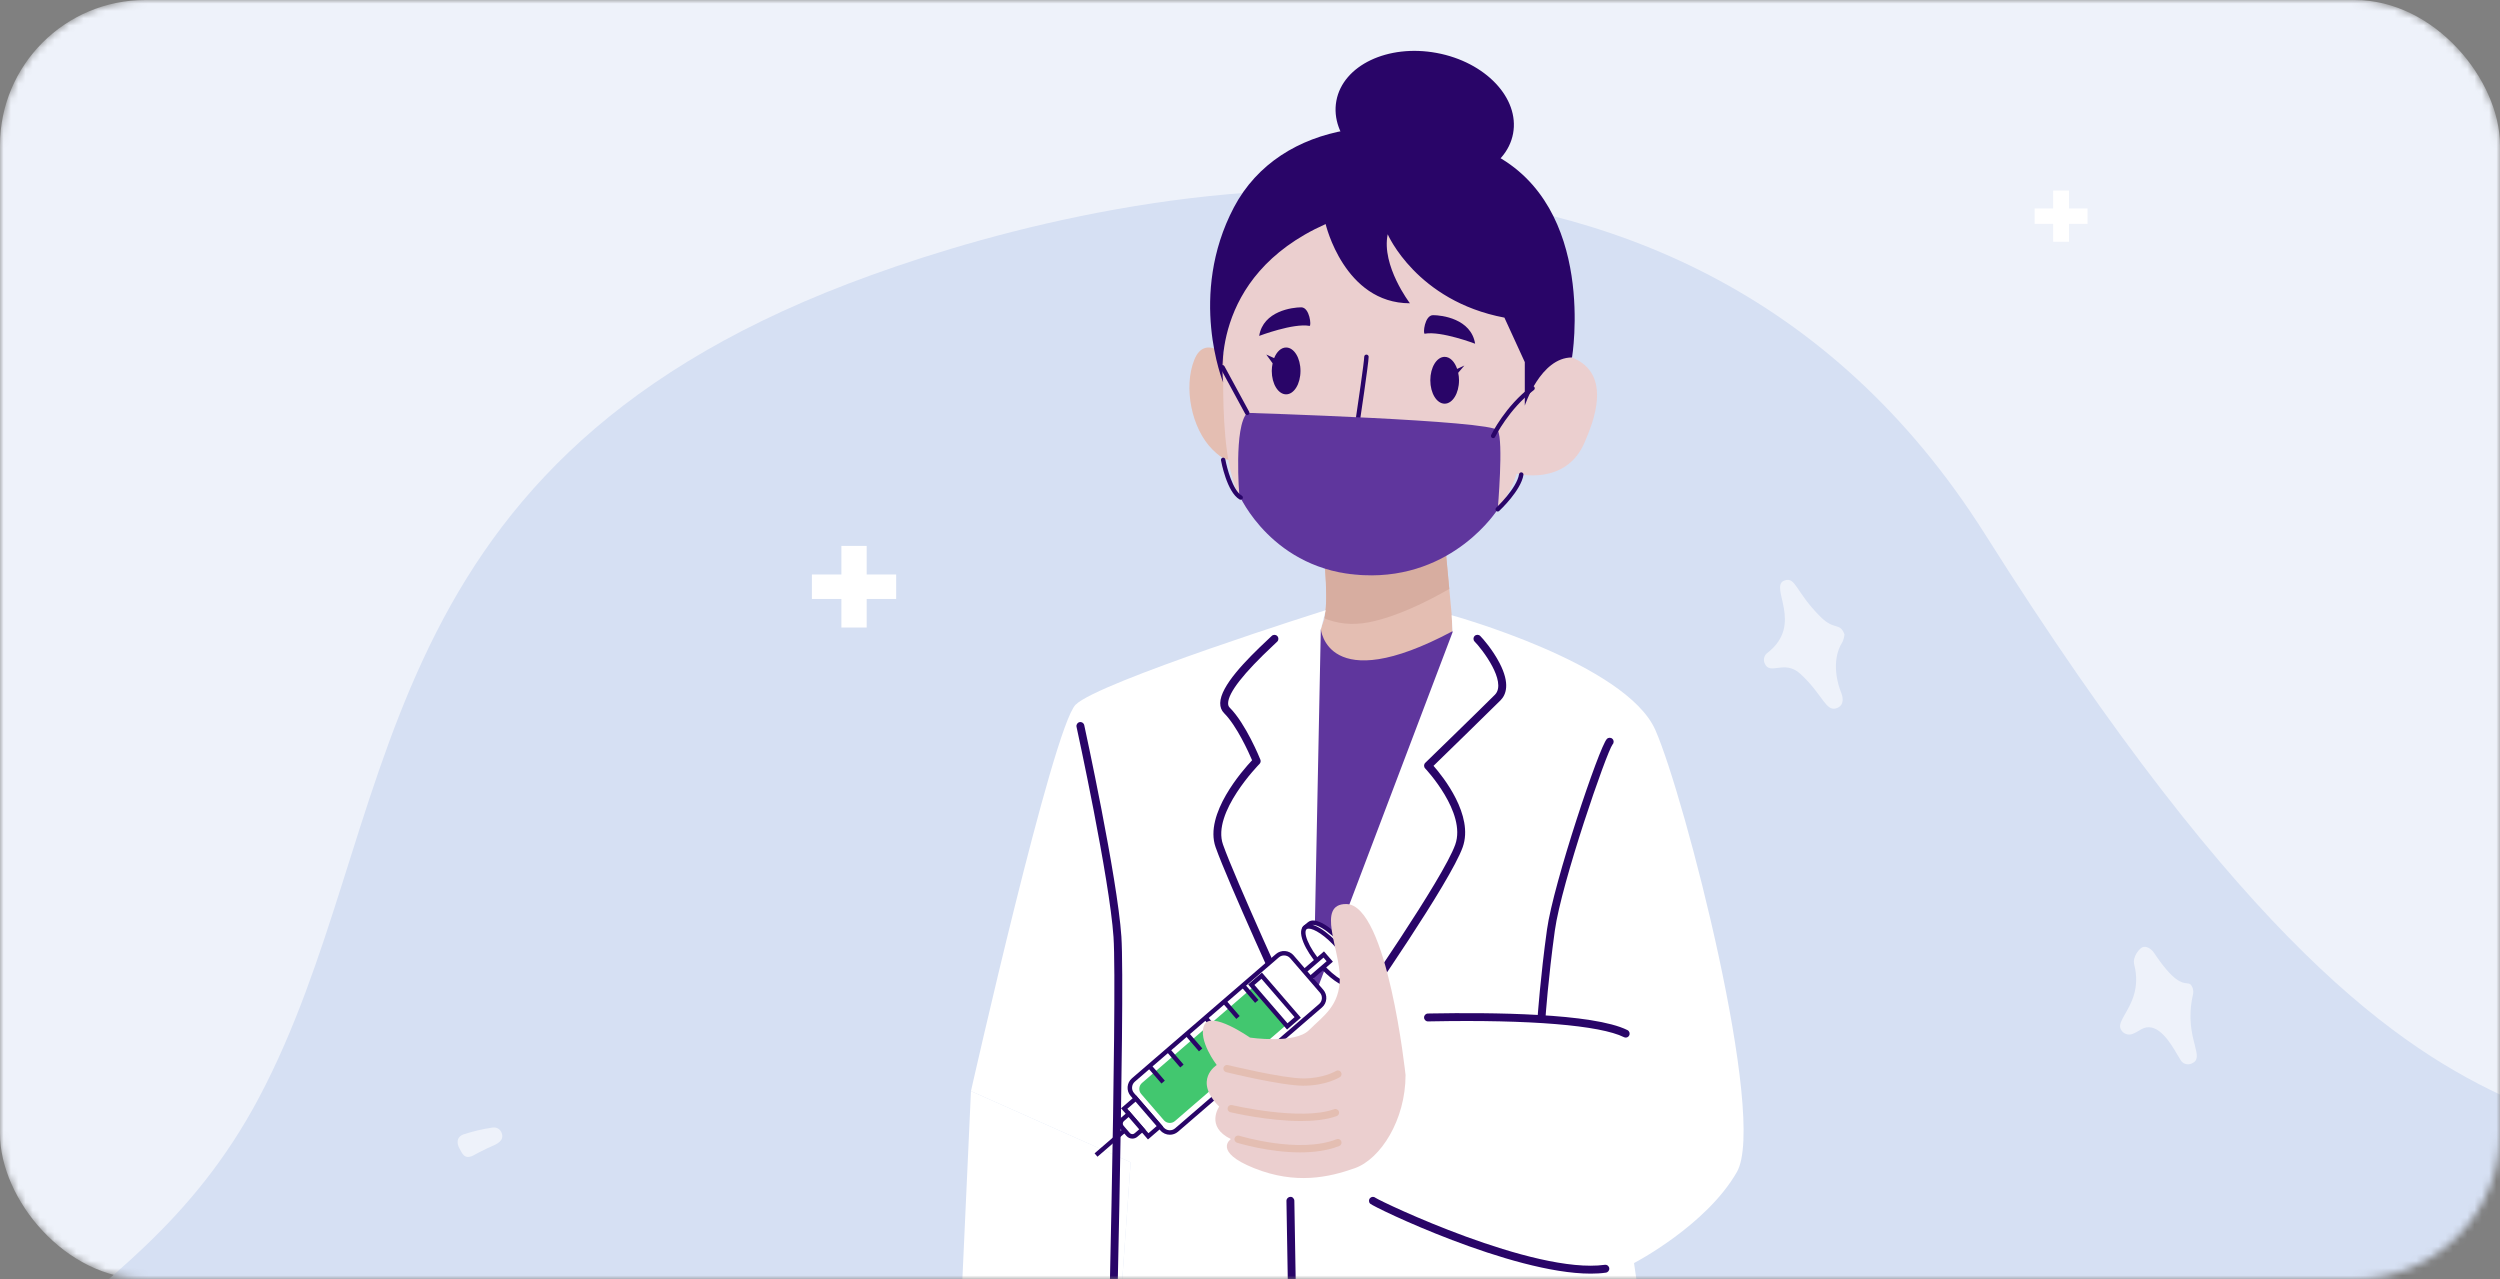 <svg width="344" height="176" viewBox="0 0 344 176" fill="none" xmlns="http://www.w3.org/2000/svg">
<rect x="0" y="0" width="344" height="176" fill="#808080" stroke="none"/>
<mask id="mask0_1772_34687" style="mask-type:alpha" maskUnits="userSpaceOnUse" x="0" y="0" width="344" height="176">
<rect width="344" height="176" rx="20" fill="#D9D9D9"/>
</mask>
<g mask="url(#mask0_1772_34687)">
<rect width="344" height="176" rx="20" fill="#EEF2FA"/>
<path fill-rule="evenodd" clip-rule="evenodd" d="M379.927 186.109C358.28 129.483 344.897 187.249 273.173 73.557C230.46 5.852 148.785 26.779 116.724 39.034C49.025 64.914 55.435 113.699 35.647 151.018C17.301 185.615 -13.784 183.224 -22.879 231.828C-23.221 234.031 -23.522 236.34 -23.782 238.755C-23.712 238.707 -23.637 238.667 -23.559 238.637C-23.307 238.546 -23.03 238.556 -22.787 238.667C-22.544 238.778 -22.354 238.979 -22.257 239.228C-22.161 239.477 -22.167 239.754 -22.273 240C-22.378 240.245 -22.576 240.439 -22.824 240.541C-23.012 240.626 -23.222 240.647 -23.423 240.601C-23.624 240.556 -23.805 240.446 -23.938 240.289C-24.226 243.236 -24.449 246.351 -24.608 249.632C-24.736 255.535 -23.726 261.406 -21.632 266.926C-14.847 284.674 356.527 279.483 369.815 285.433C390.075 274.606 393.592 221.858 379.927 186.109ZM67.787 155.151C66.414 155.35 65.061 155.669 63.744 156.103C62.982 156.395 62.816 157.029 63.089 157.744L63.122 157.83C63.17 157.919 63.215 158.007 63.26 158.094C63.634 158.82 63.96 159.452 64.863 159.107C65.052 159.035 65.099 159.008 65.233 158.932C65.429 158.821 65.813 158.602 67.112 157.975C67.23 157.919 67.365 157.861 67.51 157.8C68.334 157.45 69.443 156.979 69.027 155.889C68.941 155.639 68.769 155.428 68.542 155.293C68.315 155.158 68.047 155.108 67.787 155.151ZM253.528 88.321C253.679 87.993 253.771 87.641 253.797 87.281L253.788 87.259C253.155 85.603 252.423 86.787 250.506 84.879C247.018 81.405 247.102 79.283 245.512 79.891C243.371 80.71 248.268 85.878 243.232 89.806C243.012 89.959 242.849 90.181 242.769 90.436C242.69 90.692 242.698 90.967 242.793 91.217C243.499 93.066 245.509 90.673 247.735 92.724C250.847 95.59 251.226 98.018 252.75 97.436C253.931 96.984 253.502 95.708 253.351 95.313L253.235 95.012C253.043 94.508 251.797 91.05 253.528 88.321ZM301.506 146.365C302.558 145.963 302.35 145.154 301.994 143.763C301.607 142.249 301.042 140.044 301.737 136.927C301.822 136.608 301.813 136.271 301.71 135.957C301.483 135.365 301.266 135.342 300.906 135.304C300.233 135.232 299.061 135.108 296.4 131.121C295.973 130.482 295.301 130.146 294.795 130.34C294.498 130.453 293.373 131.556 293.676 132.758C294.472 135.918 293.275 138.016 292.432 139.495C291.945 140.348 291.577 140.995 291.777 141.519C291.782 141.532 291.787 141.545 291.792 141.558C291.799 141.575 291.806 141.591 291.813 141.607C291.954 141.915 292.211 142.155 292.528 142.274C292.846 142.393 293.198 142.381 293.507 142.24C293.857 142.106 294.116 141.947 294.354 141.8C294.555 141.676 294.74 141.562 294.953 141.481C297.011 140.694 298.698 143.577 299.598 145.117C299.775 145.42 299.922 145.67 300.035 145.831C300.17 146.086 300.396 146.282 300.668 146.381C300.939 146.479 301.238 146.474 301.506 146.365Z" fill="#D6E0F3"/>
<path fill-rule="evenodd" clip-rule="evenodd" d="M-4.884 274.731C-4.592 274.853 -4.265 274.861 -3.968 274.752L-3.965 274.75C-3.823 274.694 -3.694 274.61 -3.584 274.503C-3.475 274.396 -3.388 274.269 -3.328 274.129C-3.267 273.989 -3.235 273.838 -3.233 273.685C-3.231 273.533 -3.26 273.381 -3.316 273.24C-3.429 272.946 -3.654 272.71 -3.941 272.581C-4.228 272.452 -4.555 272.441 -4.85 272.551C-5.139 272.673 -5.371 272.901 -5.5 273.187C-5.628 273.473 -5.642 273.798 -5.54 274.094C-5.41 274.382 -5.175 274.61 -4.884 274.731Z" fill="#D6E0F3"/>
<path d="M123.312 79.049H119.255V75.118H115.775V79.049H111.718V82.417H115.775V86.348H119.255V82.417H123.312V79.049ZM287.244 28.686H284.696V26.221H282.513V28.686H279.965V30.802H282.513V33.267H284.696V30.802H287.244V28.686Z" fill="white"/>
<path d="M200.761 102.977L179.344 92.698C179.344 92.698 182.174 85.516 182.251 85.084C182.931 81.638 181.916 74.32 181.916 74.32L198.46 70.733L199.421 81.036L199.746 84.526L200.761 102.977Z" fill="#E4BEB2"/>
<path d="M199.421 81.036C196.334 82.808 192.132 84.89 188.351 85.627C185.91 86.103 183.872 85.758 182.251 85.089C182.93 81.643 181.916 74.325 181.916 74.325L198.46 70.738L199.421 81.036Z" fill="#D7ADA0"/>
<path d="M181.742 86.519C181.742 86.519 182.542 96.085 199.873 86.854L206.084 89.664L202.498 103.723L184.853 144.658L170.056 137.384C170.061 137.389 163.975 91.086 181.742 86.519Z" fill="#5F369D"/>
<path d="M180.722 137.521L199.877 86.991L199.751 84.657C199.751 84.657 223.739 91.267 227.782 100.458C231.824 109.65 243.224 153.899 238.992 161.276C234.765 168.653 224.841 173.797 224.841 173.797C224.841 173.797 230.815 213.223 228.883 215.154C226.952 217.086 199.659 224.346 184.216 226.001L179.349 215.154L176.495 226.001L151.352 219.022L152.253 206.424L155.579 159.932L133.604 150.138C133.604 150.138 144.878 100.099 148.003 96.969C151.129 93.839 182.416 83.958 182.416 83.958L181.741 86.656L180.722 137.521Z" fill="white"/>
<path d="M155.579 159.932L133.604 150.138L131.125 204.482L152.253 206.424L155.579 159.932Z" fill="white"/>
<path d="M186.759 139.383C186.653 139.383 186.541 139.35 186.449 139.286C186.201 139.117 186.143 138.777 186.313 138.529C186.434 138.355 198.606 120.864 200.246 116.206C201.804 111.799 196.16 105.791 196.102 105.733C195.898 105.514 195.903 105.175 196.116 104.966C196.189 104.893 203.565 97.735 205.696 95.6C206.608 94.687 206.021 92.989 205.361 91.727C204.546 90.164 203.357 88.728 202.91 88.281C202.697 88.068 202.697 87.723 202.91 87.51C203.124 87.296 203.468 87.296 203.682 87.51C204.07 87.898 205.39 89.412 206.332 91.222C207.826 94.095 207.229 95.605 206.468 96.367C204.609 98.225 198.79 103.879 197.252 105.379C198.562 106.873 202.818 112.192 201.27 116.565C199.576 121.359 187.706 138.423 187.201 139.146C187.099 139.301 186.929 139.383 186.759 139.383ZM177.558 139.383C177.354 139.383 177.155 139.267 177.063 139.068C176.733 138.345 168.944 121.321 167.265 116.57C165.659 112.017 171.016 105.961 172.288 104.612C171.817 103.51 170.182 99.88 168.439 98.133C168.075 97.769 167.891 97.298 167.901 96.74C167.94 94.396 171.434 90.834 174.472 87.995C174.705 87.777 174.879 87.617 174.976 87.515C175.19 87.301 175.535 87.301 175.748 87.515C175.962 87.728 175.962 88.073 175.748 88.286C175.646 88.388 175.462 88.563 175.214 88.791C171.109 92.63 169.012 95.313 168.988 96.76C168.983 97.022 169.051 97.216 169.206 97.366C171.424 99.584 173.351 104.33 173.428 104.529C173.511 104.733 173.462 104.961 173.307 105.116C173.244 105.184 166.731 111.809 168.284 116.21C169.944 120.913 177.961 138.442 178.044 138.617C178.17 138.888 178.048 139.214 177.777 139.34C177.714 139.369 177.636 139.383 177.558 139.383Z" fill="#290568"/>
<path d="M169.371 49.501C169.371 49.501 165.858 45.711 164.339 49.501C162.82 53.291 163.941 58.959 166.838 61.857C169.735 64.754 170.06 62.323 170.06 62.323L169.371 49.501Z" fill="#E4BEB2"/>
<path d="M168.866 40.955C168.745 41.867 167.119 60.071 170.06 67.147C173.001 74.222 183.202 80.473 190.278 78.91C197.354 77.348 205.851 73.63 208.7 65.176C208.7 65.176 215.431 66.943 218.032 60.896C219.187 58.212 222.007 51.481 216.309 49.186C210.612 46.89 210.102 52.287 210.102 52.287L211.141 30.754L187.521 23.863C187.521 23.863 171.254 22.849 168.866 40.955Z" fill="#EBCFCF"/>
<path d="M182.227 132.114C183.906 134.055 185.308 135.729 186.172 135.467C186.259 135.443 186.803 134.923 186.871 134.865C187.589 134.244 186.677 132.007 184.833 129.867C182.989 127.726 180.907 126.494 180.188 127.115C180.116 127.178 179.558 127.6 179.514 127.697C179.155 128.532 180.567 130.192 182.227 132.114Z" fill="white"/>
<path d="M185.978 135.803C184.997 135.803 183.789 134.4 182.168 132.522L181.993 132.318C180.004 130.008 178.824 128.538 179.232 127.582C179.281 127.47 179.373 127.373 179.878 126.975L179.984 126.892C180.45 126.495 181.227 126.601 182.241 127.198C183.148 127.732 184.148 128.61 185.065 129.673C186.783 131.663 188.069 134.245 187.075 135.104L186.978 135.191C186.449 135.681 186.361 135.739 186.264 135.769C186.167 135.788 186.075 135.803 185.978 135.803ZM182.459 131.915L182.634 132.119C184.012 133.716 185.454 135.366 186.085 135.177C186.119 135.147 186.449 134.837 186.56 134.74L186.672 134.633C187.118 134.245 186.546 132.323 184.6 130.066C183.726 129.057 182.78 128.222 181.93 127.722C181.067 127.213 180.567 127.193 180.387 127.354C180.368 127.368 180.324 127.407 180.261 127.455C180.154 127.538 179.829 127.795 179.771 127.868C179.504 128.494 181.144 130.391 182.459 131.915Z" fill="#290568"/>
<path d="M186.262 135.362C186.983 134.741 186.07 132.503 184.224 130.365C182.378 128.226 180.298 126.997 179.578 127.618C178.858 128.24 179.77 130.478 181.616 132.616C183.462 134.755 185.542 135.984 186.262 135.362Z" fill="white"/>
<path d="M185.778 135.85C184.608 135.85 182.784 134.457 181.386 132.836C180.474 131.778 179.751 130.657 179.353 129.682C178.79 128.304 179.057 127.682 179.377 127.406C180.372 126.547 182.735 128.197 184.458 130.186C186.176 132.176 187.462 134.758 186.467 135.617C186.283 135.777 186.05 135.85 185.778 135.85ZM180.081 127.779C179.95 127.779 179.848 127.809 179.78 127.867C179.6 128.022 179.542 128.522 179.92 129.449C180.294 130.361 180.978 131.424 181.852 132.433C183.803 134.69 185.623 135.539 186.064 135.151C186.511 134.763 185.938 132.841 183.992 130.584C182.347 128.677 180.794 127.779 180.081 127.779Z" fill="#290568"/>
<path d="M176.645 137.783L182.982 132.313L182.158 131.358L175.821 136.828L176.645 137.783Z" fill="white"/>
<path d="M176.607 138.195L175.379 136.777L182.178 130.91L183.405 132.327L176.607 138.195ZM176.243 136.841L176.67 137.336L182.542 132.264L182.115 131.769L176.243 136.841Z" fill="#290568"/>
<path d="M161.892 155.491L181.707 138.389C182.299 137.879 182.362 136.986 181.852 136.394L177.761 131.653C177.252 131.061 176.359 130.998 175.767 131.507L155.952 148.609C155.36 149.119 155.297 150.012 155.806 150.604L159.897 155.345C160.407 155.937 161.3 156 161.892 155.491Z" fill="white"/>
<path d="M161.669 154.258L176.771 141.223C177.223 140.835 177.271 140.15 176.883 139.704L173.763 136.088C173.374 135.637 172.69 135.588 172.244 135.977L157.141 149.012C156.69 149.4 156.641 150.084 157.029 150.531L160.15 154.146C160.538 154.593 161.218 154.646 161.669 154.258Z" fill="#42C76F"/>
<path d="M177.137 141.254L178.573 140.014L173.62 134.275L172.184 135.515L177.137 141.254Z" fill="white"/>
<path d="M177.096 141.664L171.744 135.462L173.641 133.826L178.994 140.028L177.096 141.664ZM172.607 135.525L177.16 140.8L178.13 139.96L173.578 134.685L172.607 135.525Z" fill="#290568"/>
<path d="M160.97 156.141C160.484 156.141 160.004 155.937 159.664 155.544L155.573 150.802C154.952 150.084 155.034 148.997 155.753 148.376L175.567 131.274C176.286 130.657 177.373 130.735 177.994 131.453L182.085 136.195C182.386 136.544 182.531 136.986 182.498 137.447C182.464 137.908 182.255 138.325 181.905 138.626L162.091 155.728C161.765 156.005 161.368 156.141 160.97 156.141ZM176.693 131.468C176.436 131.468 176.179 131.555 175.97 131.735L156.155 148.837C155.694 149.235 155.641 149.938 156.039 150.399L160.13 155.141C160.533 155.607 161.237 155.655 161.693 155.257L181.508 138.155C181.731 137.961 181.867 137.694 181.891 137.398C181.91 137.102 181.818 136.816 181.624 136.593L177.533 131.851C177.315 131.599 177.004 131.468 176.693 131.468Z" fill="#290568"/>
<path d="M157.995 156.378L159.589 155.002L156.288 151.178L154.694 152.554L157.995 156.378Z" fill="white"/>
<path d="M157.961 156.791L154.258 152.501L156.316 150.725L160.019 155.015L157.961 156.791ZM155.122 152.564L158.024 155.927L159.155 154.952L156.253 151.588L155.122 152.564Z" fill="#290568"/>
<path d="M156.311 156.179L157.184 155.427L155.326 153.277L154.452 154.03C154.132 154.306 154.093 154.791 154.374 155.112L155.229 156.102C155.505 156.422 155.991 156.456 156.311 156.179Z" fill="white"/>
<path d="M155.811 156.675C155.51 156.675 155.209 156.549 154.996 156.301L154.142 155.311C153.753 154.86 153.807 154.18 154.253 153.797L155.36 152.846L157.616 155.461L156.51 156.413C156.311 156.587 156.059 156.675 155.811 156.675ZM156.112 155.947L156.753 155.394L155.297 153.705L154.656 154.258C154.462 154.423 154.443 154.719 154.608 154.908L155.462 155.898C155.627 156.092 155.923 156.112 156.112 155.947Z" fill="#290568"/>
<path d="M154.536 155.314L150.613 158.701L151.013 159.164L154.935 155.776L154.536 155.314ZM171.273 135.401L170.81 135.801L172.703 137.994L173.166 137.595L171.273 135.401ZM168.688 137.612L168.225 138.012L170.119 140.205L170.581 139.805L168.688 137.612ZM166.124 139.846L165.661 140.245L167.554 142.439L168.017 142.039L166.124 139.846ZM163.547 142.069L163.085 142.469L164.977 144.662L165.44 144.263L163.547 142.069ZM160.97 144.293L160.507 144.692L162.4 146.886L162.863 146.486L160.97 144.293ZM158.386 146.503L157.923 146.903L159.817 149.096L160.279 148.696L158.386 146.503Z" fill="#290568"/>
<path d="M193.404 147.921C193.404 147.921 190.914 124.394 185.226 124.394C181.106 124.394 184.362 130.639 184.362 134.531C184.362 138.424 182.072 139.797 180.126 141.743C178.18 143.689 171.997 142.772 171.997 142.772C171.997 142.772 166.615 138.996 165.703 141.054C164.785 143.116 167.421 146.547 167.421 146.547C167.421 146.547 164.101 148.61 167.765 152.269C167.765 152.269 165.819 155.016 169.367 156.734C169.367 156.734 166.848 158.452 172.57 160.743C178.291 163.033 182.873 161.999 186.42 160.743C189.968 159.486 193.404 154.104 193.404 147.921Z" fill="#EBCFCF"/>
<path d="M179.349 149.395C176.369 149.395 169.027 147.605 168.716 147.527C168.444 147.459 168.279 147.187 168.347 146.92C168.415 146.653 168.682 146.488 168.954 146.552C169.032 146.571 176.496 148.391 179.349 148.391C182.13 148.391 183.814 147.377 183.833 147.367C184.071 147.221 184.382 147.299 184.522 147.532C184.668 147.77 184.595 148.08 184.357 148.221C184.275 148.274 182.406 149.395 179.349 149.395ZM179.009 154.253C174.477 154.253 169.585 153.108 169.299 153.04C169.027 152.977 168.862 152.705 168.925 152.433C168.988 152.162 169.255 152.001 169.531 152.06C169.624 152.084 179.019 154.278 183.581 152.627C183.838 152.53 184.129 152.666 184.226 152.928C184.323 153.19 184.188 153.477 183.925 153.574C182.547 154.074 180.805 154.253 179.009 154.253ZM178.902 158.568C174.573 158.568 170.453 157.315 170.21 157.238C169.943 157.155 169.798 156.874 169.88 156.607C169.963 156.34 170.244 156.19 170.511 156.277C170.594 156.301 178.766 158.791 183.91 156.757C184.172 156.655 184.459 156.782 184.561 157.039C184.663 157.296 184.536 157.587 184.279 157.689C182.639 158.339 180.751 158.568 178.902 158.568Z" fill="#E4BEB2"/>
<path d="M223.7 142.771C223.618 142.771 223.535 142.751 223.457 142.713C220.172 141.077 210.519 140.281 196.989 140.538L196.494 140.548C196.193 140.548 195.951 140.306 195.951 140.005C195.951 139.704 196.193 139.461 196.494 139.461L196.965 139.451C205.026 139.306 219.231 139.393 223.938 141.742C224.205 141.878 224.316 142.203 224.181 142.47C224.093 142.659 223.904 142.771 223.7 142.771Z" fill="#290568"/>
<path d="M212.121 140.49C212.107 140.49 212.097 140.49 212.082 140.49C211.781 140.47 211.553 140.208 211.578 139.907C211.583 139.854 211.956 134.453 212.869 127.891C213.747 121.563 220.066 102.719 221.109 101.676C221.323 101.462 221.667 101.462 221.881 101.676C222.089 101.884 222.094 102.219 221.89 102.433C221.056 103.524 214.863 121.437 213.946 128.042C213.043 134.564 212.665 139.927 212.665 139.98C212.645 140.271 212.408 140.49 212.121 140.49ZM152.788 197.372C152.769 197.372 152.754 197.372 152.735 197.372C152.434 197.343 152.216 197.076 152.245 196.78C152.259 196.62 153.764 137.015 153.22 128.945C152.677 120.869 148.178 100.22 148.13 100.011C148.066 99.72 148.251 99.429 148.547 99.365C148.843 99.302 149.129 99.487 149.192 99.783C149.236 99.992 153.754 120.719 154.303 128.872C154.851 137.03 153.337 196.726 153.322 196.887C153.298 197.163 153.065 197.372 152.788 197.372ZM218.886 175.252C207.967 175.252 189.04 166.128 188.531 165.619C188.317 165.405 188.317 165.061 188.531 164.847C188.735 164.643 189.055 164.633 189.268 164.818C190.152 165.42 211.049 175.373 220.823 174.039C221.128 174 221.395 174.208 221.434 174.505C221.473 174.801 221.264 175.077 220.968 175.116C220.318 175.213 219.619 175.252 218.886 175.252ZM178.301 209.757C178.005 209.757 177.762 209.519 177.757 209.223L177.015 165.245C177.01 164.944 177.248 164.697 177.548 164.692C177.82 164.643 178.097 164.925 178.102 165.226L178.844 209.203C178.849 209.504 178.611 209.752 178.31 209.757C178.306 209.757 178.305 209.757 178.301 209.757ZM205.099 187.773C205.002 187.773 204.919 187.768 204.856 187.763C204.555 187.734 204.337 187.467 204.366 187.166C204.395 186.865 204.682 186.656 204.963 186.676C206.162 186.812 214.567 185.419 219.935 184.468C220.226 184.409 220.512 184.613 220.565 184.909C220.619 185.205 220.42 185.487 220.124 185.54C218.794 185.778 207.501 187.773 205.099 187.773ZM205.564 190.723C205.467 190.723 205.385 190.718 205.322 190.714C205.021 190.684 204.802 190.417 204.832 190.117C204.861 189.816 205.147 189.612 205.428 189.626C206.598 189.757 215.033 188.37 220.4 187.418C220.691 187.36 220.977 187.564 221.031 187.86C221.084 188.156 220.885 188.437 220.589 188.491C219.259 188.729 207.967 190.723 205.564 190.723ZM208.2 18.376C209.105 13.495 204.395 8.53 197.68 7.285C190.966 6.04 184.789 8.987 183.884 13.868C182.979 18.748 187.689 23.713 194.403 24.959C201.118 26.204 207.294 23.256 208.2 18.376Z" fill="#290568"/>
<path d="M168.309 52.626C168.309 52.626 166.091 38.096 182.407 30.831C182.407 30.831 184.955 41.731 194.006 41.731C194.006 41.731 190.055 36.567 190.948 32.234C190.948 32.234 194.899 41.411 207.007 43.706L209.812 49.826V55.814C209.812 55.814 211.976 49.185 216.31 49.185C216.31 49.185 219.785 28.506 205.347 21.144C192.855 14.773 176.161 16.427 169.784 28.536C163.412 40.644 168.309 52.626 168.309 52.626Z" fill="#290568"/>
<path d="M186.76 58.634C186.745 58.634 186.731 58.634 186.716 58.629C186.546 58.605 186.435 58.45 186.459 58.28C186.808 55.945 187.716 49.748 187.716 49.098C187.716 48.928 187.852 48.792 188.022 48.792C188.191 48.792 188.327 48.928 188.327 49.098C188.327 49.928 187.114 58.022 187.061 58.367C187.041 58.527 186.91 58.634 186.76 58.634Z" fill="#290568"/>
<path d="M171.619 56.81C171.619 56.81 205.27 57.843 206.09 59.221C206.91 60.6 206.09 70.078 206.09 70.078C206.09 70.078 200.082 79.711 187.576 79.148C175.069 78.585 170.527 68.136 170.527 68.136C170.527 68.136 169.755 58.673 171.619 56.81Z" fill="#5F369D"/>
<path d="M196.043 45.919C195.772 45.968 196.019 43.366 197.189 43.366C198.358 43.366 202.425 43.847 202.978 47.297C202.978 47.297 198.276 45.507 196.043 45.919ZM180.198 44.842C180.47 44.89 180.222 42.289 179.053 42.289C177.883 42.289 173.816 42.77 173.263 46.22C173.263 46.22 177.97 44.429 180.198 44.842ZM176.971 47.817C176.281 47.817 175.675 48.399 175.321 49.277L174.238 48.782L175.112 49.991C175.044 50.321 174.995 50.67 174.995 51.039C174.995 52.82 175.879 54.261 176.971 54.261C178.063 54.261 178.946 52.82 178.946 51.039C178.946 49.258 178.063 47.817 176.971 47.817ZM201.499 50.297L200.504 50.762C200.164 49.777 199.528 49.103 198.786 49.103C197.694 49.103 196.811 50.544 196.811 52.325C196.811 54.106 197.694 55.547 198.786 55.547C199.878 55.547 200.761 54.106 200.761 52.325C200.761 51.961 200.717 51.621 200.649 51.296L201.499 50.297ZM205.458 60.289C205.414 60.289 205.366 60.279 205.322 60.26C205.172 60.187 205.109 60.002 205.182 59.852C205.259 59.692 207.142 55.873 210.695 53.184C210.83 53.082 211.02 53.106 211.122 53.242C211.224 53.378 211.199 53.567 211.063 53.669C207.627 56.271 205.749 60.08 205.73 60.119C205.681 60.226 205.575 60.289 205.458 60.289ZM206.084 70.388C206.002 70.388 205.919 70.354 205.861 70.291C205.745 70.165 205.754 69.975 205.876 69.859C205.905 69.835 208.715 67.2 209.025 65.249C209.049 65.084 209.21 64.972 209.375 64.996C209.54 65.025 209.656 65.181 209.627 65.346C209.282 67.5 206.409 70.194 206.288 70.305C206.235 70.364 206.162 70.388 206.084 70.388ZM171.613 57.115C171.507 57.115 171.4 57.057 171.346 56.955L167.944 50.685C167.862 50.534 167.92 50.35 168.066 50.267C168.211 50.185 168.401 50.243 168.483 50.389L171.885 56.659C171.968 56.809 171.909 56.994 171.764 57.076C171.715 57.105 171.667 57.115 171.613 57.115ZM170.72 68.767C170.667 68.767 170.613 68.752 170.565 68.728C168.808 67.704 168.041 63.511 168.007 63.332C167.978 63.167 168.09 63.007 168.255 62.977C168.42 62.948 168.58 63.06 168.609 63.225C168.813 64.361 169.618 67.466 170.87 68.199C171.016 68.287 171.064 68.471 170.982 68.617C170.929 68.714 170.827 68.767 170.72 68.767Z" fill="#290568"/>
</g>
</svg>

